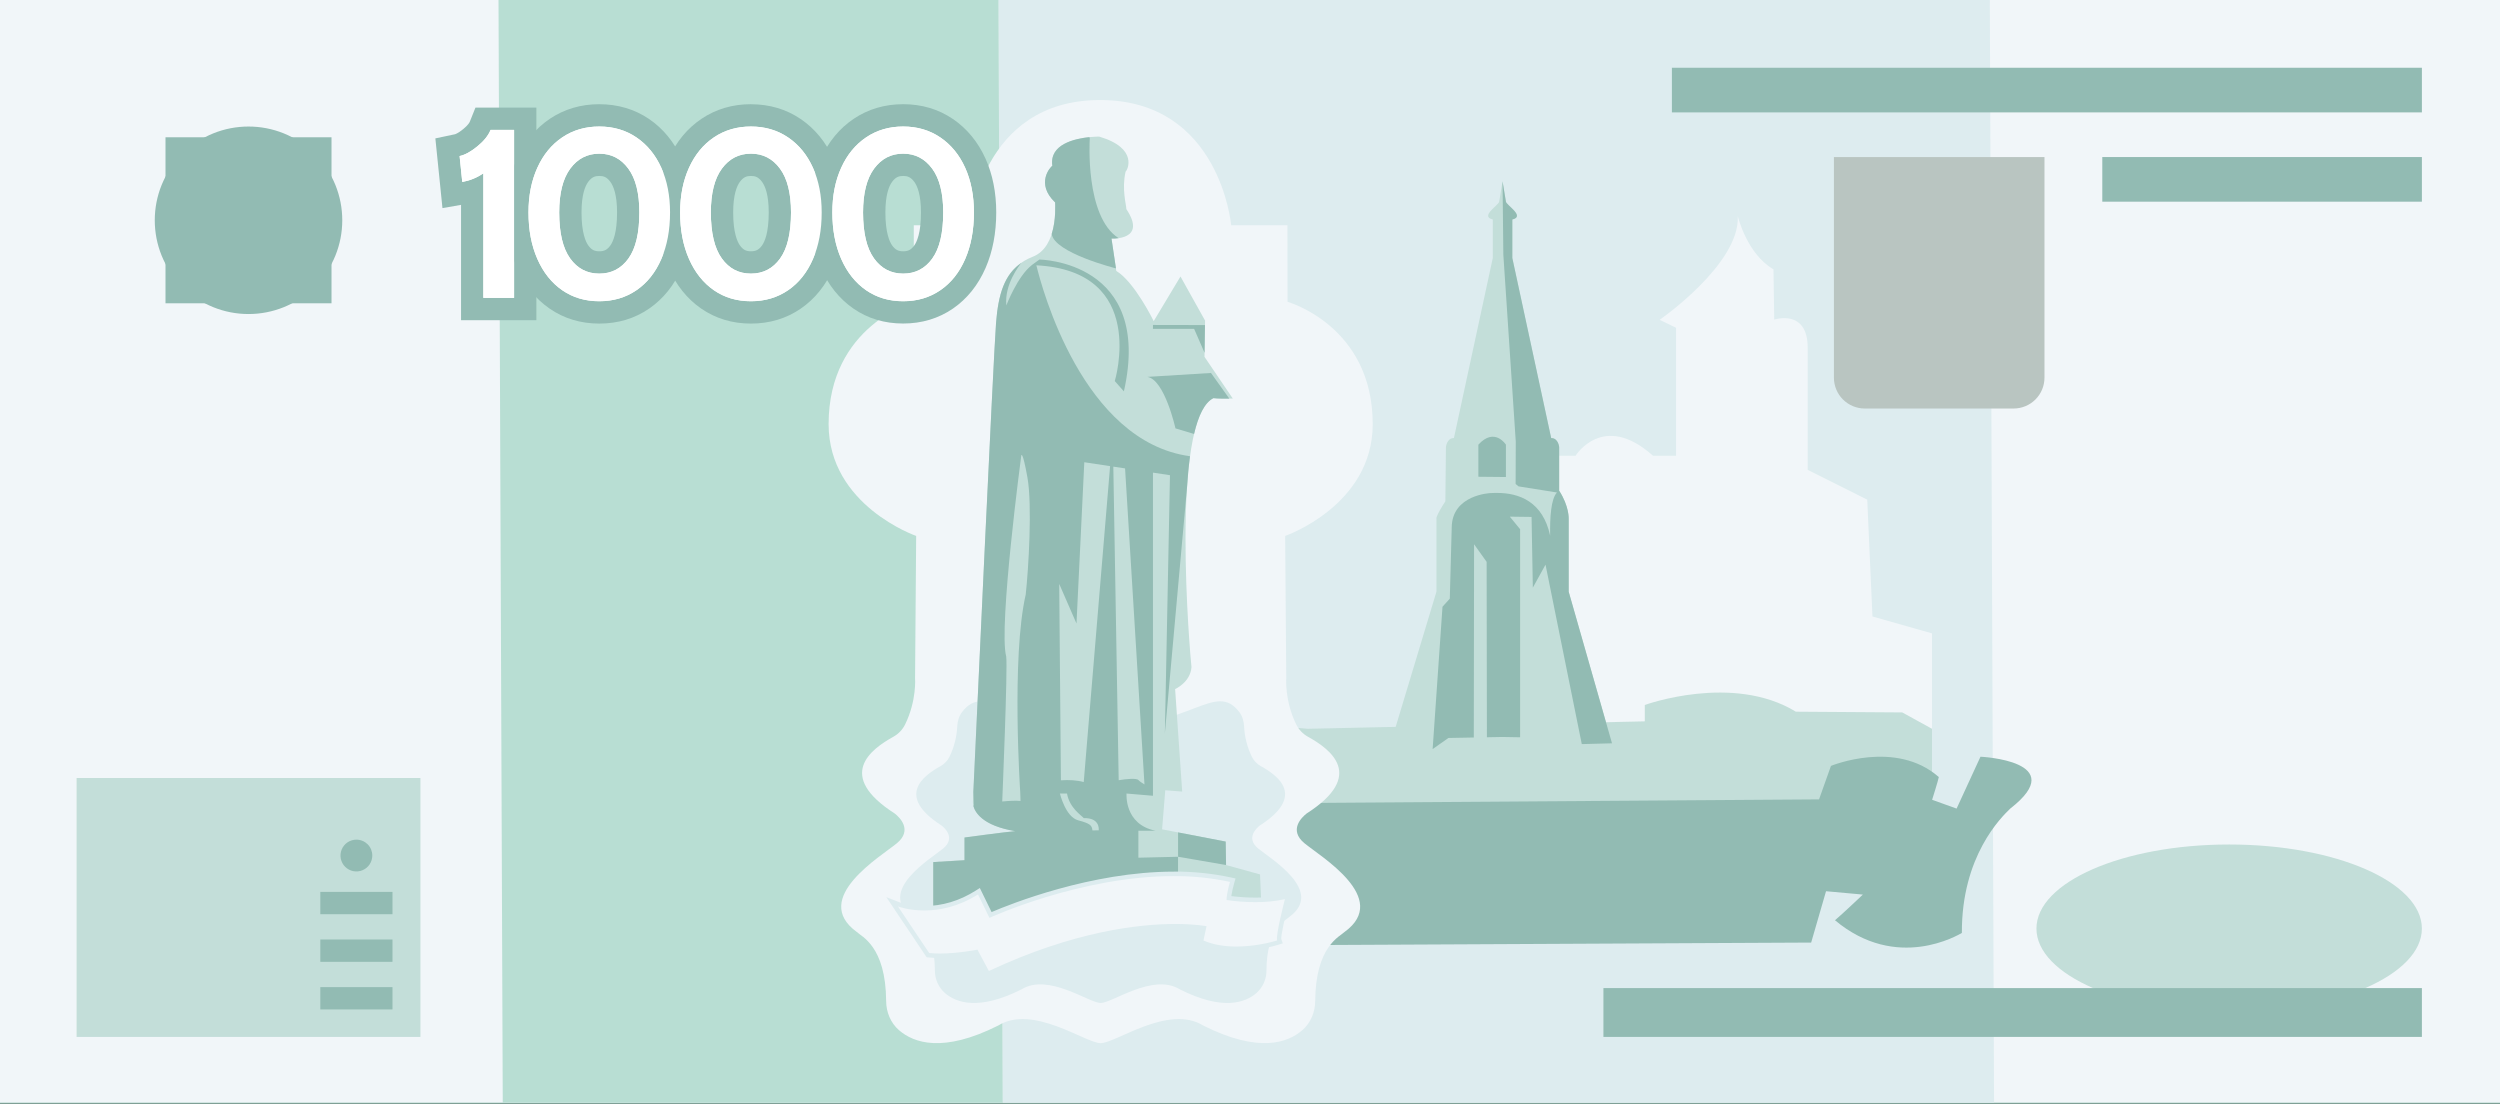 <svg width="265" height="117" viewBox="0 0 265 117" fill="none" xmlns="http://www.w3.org/2000/svg">
<rect x="0" y="0" width="265" height="117" fill="#333333" stroke="none"/>
<g clip-path="url(#clip0_3892_2597)">
<rect width="265" height="117" fill="#88B3A6"/>
<g clip-path="url(#clip1_3892_2597)">
<rect width="265" height="116.884" fill="#9FCDC0"/>
<path d="M265 0H0V116.884H265V0Z" fill="#F1F6F9"/>
<path d="M211.369 116.884H106.291L105.842 0H210.92L211.369 116.884Z" fill="#DDECEF"/>
<path d="M106.29 116.884H53.291L52.842 0H105.841L106.29 116.884Z" fill="#B8DED3"/>
<path d="M35.14 14.552H17.543V32.149H35.14V14.552Z" fill="#92BBB3"/>
<path d="M33.37 30.378C37.251 26.497 37.251 20.204 33.37 16.323C29.489 12.442 23.197 12.442 19.316 16.323C15.435 20.204 15.435 26.497 19.316 30.378C23.197 34.258 29.489 34.258 33.37 30.378Z" fill="#92BBB3"/>
<path d="M162.911 48.307H167.012C167.012 48.307 169.93 43.576 175.214 48.307H177.659V34.742L175.924 33.901C175.924 33.901 184.442 28 184.206 22.913C184.206 22.913 185.151 26.896 187.989 28.552L188.068 33.876C188.068 33.876 191.616 32.693 191.616 36.873V49.806L197.928 52.964L198.48 65.346L204.793 67.138V77.351L153.537 78.225L154.63 47.597L162.911 48.307Z" fill="#F1F6F9"/>
<path d="M138.619 77.252L174.348 76.463V74.728C174.348 74.728 183.655 71.337 190.358 75.438L201.637 75.517L204.793 77.252V88.156L136.828 88.452V77.091L138.619 77.252Z" fill="#C3DED9"/>
<path d="M136.191 85.128L192.819 84.734L194.081 81.185C194.081 81.185 200.942 78.346 205.514 82.368C205.45 82.738 204.804 84.776 204.804 84.776L207.399 85.711L209.931 80.212C209.931 80.212 219.592 80.655 213.086 85.711C212.139 86.627 207.92 90.728 207.958 98.891C207.602 99.088 201.057 103.032 194.507 97.546C195.179 96.994 197.464 94.825 197.464 94.825L193.56 94.47L191.983 99.912L136.191 100.193V85.128Z" fill="#92BBB3"/>
<path d="M138.27 89.382C136.577 87.981 137.978 86.638 138.504 86.23C144.809 82.185 141.02 79.412 138.638 78.092C138.103 77.795 137.67 77.341 137.399 76.792C136.153 74.251 136.343 71.869 136.343 71.869L136.227 56.808C136.227 56.808 145.508 53.597 145.508 44.954C145.508 34.524 136.479 31.994 136.479 31.994L136.468 23.88H130.506C130.506 23.88 129.339 10.604 116.613 10.604C103.888 10.604 102.835 23.88 102.835 23.88H96.861V31.994C96.861 31.994 87.832 34.524 87.832 44.954C87.832 53.594 97.114 56.808 97.114 56.808L96.997 71.869C96.997 71.869 97.188 74.251 95.942 76.792C95.671 77.341 95.239 77.795 94.703 78.092C92.321 79.412 88.534 82.185 94.838 86.23C95.363 86.638 96.764 87.981 95.071 89.382C93.378 90.784 85.908 95.22 90.81 98.781C91.302 99.273 93.897 100.278 93.932 106.121C93.94 107.291 94.41 108.432 95.294 109.199C96.846 110.544 99.938 111.661 105.813 108.705C109.49 106.428 115.065 110.574 116.67 110.574C118.275 110.574 123.851 106.431 127.532 108.701C133.407 111.657 136.499 110.544 138.051 109.196C138.933 108.429 139.405 107.288 139.412 106.118C139.448 100.275 142.042 99.27 142.535 98.778C147.435 95.22 139.963 90.783 138.27 89.382Z" fill="#F1F6F9"/>
<path d="M133.364 89.939C132.056 88.856 133.139 87.819 133.545 87.501C138.421 84.374 135.49 82.232 133.648 81.212C133.235 80.982 132.901 80.632 132.692 80.207C132.207 79.205 131.929 78.116 131.875 77.004C131.849 76.457 131.697 75.911 131.366 75.478C128.844 72.169 126.203 77.123 116.671 77.123C107.138 77.123 104.498 72.172 101.976 75.481C101.645 75.916 101.493 76.46 101.467 77.007C101.413 78.118 101.135 79.207 100.65 80.21C100.441 80.633 100.108 80.982 99.695 81.211C97.854 82.231 94.927 84.374 99.799 87.5C100.205 87.816 101.288 88.853 99.98 89.938C98.671 91.022 92.896 94.449 96.686 97.202C97.067 97.582 99.073 98.359 99.099 102.877C99.096 103.325 99.188 103.768 99.37 104.178C99.551 104.587 99.817 104.954 100.15 105.253C101.35 106.295 103.739 107.157 108.281 104.872C111.124 103.112 115.432 106.316 116.673 106.316C117.917 106.316 122.222 103.113 125.062 104.872C129.602 107.157 131.994 106.296 133.194 105.253C133.527 104.954 133.793 104.587 133.974 104.178C134.155 103.768 134.247 103.325 134.244 102.877C134.271 98.36 136.277 97.581 136.658 97.202C140.448 94.451 134.673 91.022 133.364 89.939Z" fill="#DDECEF"/>
<path d="M166.281 62.721V54.972C166.281 54.972 166.341 53.671 165.272 52.014V47.4C165.272 47.4 165.193 46.434 164.425 46.434L160.306 27.35V23.266C161.723 22.93 159.623 21.72 159.625 21.364L159.271 19.217L158.915 21.364C158.915 21.72 156.813 22.93 158.236 23.266V27.348L154.116 46.431C153.347 46.431 153.268 47.397 153.268 47.397L153.209 53.135C152.144 54.792 152.263 54.969 152.263 54.969V62.718L147.205 79.49H151.731L153.533 78.229L159.272 78.123L161.411 78.162L163.261 78.99L170.871 78.794L166.281 62.721Z" fill="#C3DED9"/>
<path d="M166.281 62.721V54.972C166.281 54.972 166.34 53.671 165.272 52.014V47.4C165.272 47.4 165.193 46.434 164.424 46.434L160.305 27.35V23.266C161.722 22.93 159.622 21.72 159.625 21.364L159.27 19.217L159.354 26.993L160.671 46.809L160.656 51.304L160.965 51.556L165.037 52.205C164.399 52.878 164.281 54.875 164.317 56.79C163.548 53.191 161.056 52.238 158.65 52.251H158.624C158.556 52.251 158.489 52.251 158.422 52.251C158.279 52.251 158.139 52.258 158.007 52.267C158.007 52.267 153.896 52.415 153.882 55.934L153.678 63.46L152.905 64.313L151.859 79.402L153.532 78.225L156.223 78.175L156.252 57.692L157.583 59.555L157.612 78.15L159.269 78.119L161.132 78.153V56.095L160.039 54.764L162.346 54.795L162.48 62.292L163.825 59.854L167.669 78.875L170.874 78.791L166.281 62.721Z" fill="#92BBB3"/>
<path d="M159.628 47.134C159.628 47.134 158.43 45.241 156.707 47.134V50.536L159.628 50.565V47.134Z" fill="#92BBB3"/>
<path d="M117.817 25.285C117.817 25.285 121.642 25.521 119.394 22.169C119.394 21.696 118.881 20.079 119.315 18.186C119.492 18.087 120.735 15.722 116.515 14.479C116.263 14.479 111.093 14.479 111.546 17.575C111.349 17.693 109.733 19.448 111.842 21.459C111.842 21.775 112.178 26.142 109.488 27.206C106.798 28.271 105.877 30.433 105.582 34.275C105.287 38.117 103.127 85.027 103.127 85.027C103.127 85.027 102.95 87.334 107.622 88.103C106.759 88.163 102.242 88.776 102.242 88.776V91.182L98.93 91.379V96.308L99.028 98.43L132.39 97.051L133.681 95.47L133.563 92.69L129.965 91.694L129.925 89.21L123.182 87.908L123.518 83.768L125.312 83.906L124.563 73.042C124.563 73.042 126.18 72.332 126.298 70.715C126.18 69.769 123.952 44.511 128.625 42.204C129.177 42.283 130.675 42.244 130.675 42.244L127.678 37.827L127.738 33.982L125.131 29.309L122.292 34.041C122.292 34.041 120.281 29.901 118.329 28.718C118.211 27.887 117.817 25.285 117.817 25.285Z" fill="#C3DED9"/>
<path d="M111.481 24.8C111.751 26.807 118.291 28.448 118.291 28.448C118.143 27.439 117.818 25.285 117.818 25.285C118.071 25.293 118.324 25.28 118.574 25.245C114.99 22.964 115.512 14.788 115.512 14.788C115.512 14.788 115.554 14.722 115.475 14.536C113.919 14.695 111.216 15.292 111.549 17.572C111.352 17.691 109.735 19.446 111.845 21.457C111.845 21.645 111.96 23.278 111.482 24.79C111.481 24.795 111.481 24.8 111.481 24.8Z" fill="#92BBB3"/>
<path d="M102.588 98.281L104.192 98.215L124.873 93.213V90.817L120.669 90.916V88.058H122.49C119.138 87.386 119.413 84.114 119.413 84.114L122.213 84.352V50.098L124.017 50.371L123.475 77.745L125.821 51.691C125.895 50.537 125.998 49.429 126.137 48.4V48.358C114.761 46.811 110.427 30.491 109.856 28.124C121.739 28.731 118.165 40.393 118.165 40.393L119.133 41.486C122.244 27.644 110.179 27.511 110.179 27.511L109.489 28.01L109.445 28.043L109.368 28.098H109.376C107.854 29.274 106.672 32.376 106.672 32.376C106.449 30.147 108.065 28.107 108.257 27.873C106.509 29.082 105.819 31.095 105.578 34.275C105.308 37.775 103.497 76.939 103.173 83.951C103.196 84.624 103.213 85.118 103.222 85.376L103.17 85.407C103.344 86.095 104.126 87.528 107.619 88.103C106.755 88.163 102.238 88.776 102.238 88.776V91.182L98.926 91.379V96.308L98.974 97.339L102.588 98.281ZM116.459 88.014L115.799 88.023C115.738 87.498 115.596 87.3 114.286 86.953C112.941 86.598 112.352 84.114 112.352 84.114H113.102C113.377 85.652 114.6 86.401 114.876 86.72C116.529 86.68 116.484 87.808 116.462 88.014H116.459ZM119.257 49.651L121.314 83.148C121.039 82.985 120.781 82.812 120.674 82.685C120.492 82.472 119.393 82.562 118.581 82.703L118.012 49.463L119.257 49.651ZM114.108 66.092L114.936 48.997L117.67 49.411L114.876 82.892L114.907 82.906C114.157 82.695 113.303 82.654 112.456 82.713L112.277 61.895L114.108 66.092ZM106.23 84.959H106.236C106.236 84.959 106.832 70.766 106.657 69.583C105.828 66.507 108.254 48.288 108.254 48.288C108.254 48.288 108.373 47.638 108.905 50.595C109.437 53.553 109.023 60.296 108.727 63.017C107.19 69.701 108.147 84.015 108.147 84.015L108.175 84.903C107.693 84.849 106.976 84.887 106.232 84.959H106.23Z" fill="#92BBB3"/>
<path d="M124.875 88.234V90.817L129.962 91.692L129.923 89.207L124.875 88.234Z" fill="#92BBB3"/>
<path d="M124.599 45.409L126.566 45.998L126.575 45.982C127.03 44.058 127.686 42.665 128.622 42.203C129.002 42.258 129.825 42.256 130.303 42.249L128.364 39.534L121.621 39.949C123.455 40.243 124.599 45.409 124.599 45.409Z" fill="#92BBB3"/>
<path d="M122.213 34.86H126.577L127.682 37.393L127.727 34.457L122.213 34.446V34.86Z" fill="#92BBB3"/>
<path d="M103.483 100.932C102.945 101.03 101.256 101.314 99.622 101.314C99.237 101.316 98.851 101.296 98.468 101.257L98.359 101.244L94.564 95.587L95.267 95.86C95.278 95.86 96.352 96.28 97.975 96.28C99.919 96.28 101.792 95.719 103.543 94.613L103.767 94.472L104.995 96.989C106.467 96.346 115.363 92.635 124.415 92.635C126.434 92.622 128.449 92.829 130.424 93.251L130.67 93.306L130.601 93.548C130.51 93.863 130.295 94.696 130.259 95.202C131.184 95.328 132.117 95.392 133.05 95.393C134.091 95.405 135.13 95.302 136.148 95.086L136.527 95.001L136.428 95.378C135.949 97.228 135.504 99.317 135.595 99.618L135.661 99.84L135.444 99.924C134.016 100.346 132.536 100.566 131.047 100.579C129.671 100.579 128.466 100.355 127.467 99.915L127.292 99.837L127.605 98.382C126.605 98.243 125.596 98.178 124.586 98.188C120.444 98.188 113.671 99.049 104.913 103.148L104.711 103.244L103.483 100.932Z" fill="#F1F6F9"/>
<path d="M124.416 92.869C126.419 92.855 128.417 93.06 130.375 93.48C130.375 93.48 129.991 94.811 130.02 95.402C131.024 95.553 132.038 95.628 133.053 95.627C134.111 95.638 135.167 95.532 136.202 95.313C136.202 95.313 135.193 99.187 135.374 99.691C133.969 100.103 132.514 100.32 131.049 100.335C129.893 100.335 128.66 100.173 127.566 99.691L127.891 98.178C127.891 98.178 126.729 97.941 124.59 97.941C120.771 97.941 113.839 98.697 104.819 102.925L103.61 100.664C103.61 100.664 101.556 101.075 99.622 101.075C99.245 101.076 98.868 101.058 98.494 101.019L95.181 96.08C95.181 96.08 96.281 96.511 97.975 96.511C99.51 96.511 101.533 96.157 103.669 94.808L104.882 97.292C104.882 97.292 114.493 92.866 124.417 92.866L124.416 92.869ZM124.417 92.393C115.674 92.393 107.087 95.831 105.108 96.68L104.094 94.604L103.863 94.129L103.417 94.411C101.703 95.493 99.873 96.041 97.975 96.041C96.403 96.041 95.363 95.646 95.353 95.642L93.953 95.1L94.788 96.347L98.1 101.286L98.223 101.469L98.442 101.492C98.832 101.533 99.225 101.553 99.618 101.551C101.124 101.551 102.677 101.313 103.353 101.196L104.399 103.152L104.611 103.548L105.017 103.357C113.732 99.274 120.469 98.417 124.586 98.417C125.5 98.411 126.413 98.463 127.32 98.574L127.101 99.592L127.017 99.968L127.37 100.124C128.399 100.579 129.635 100.809 131.044 100.809C132.558 100.796 134.062 100.571 135.514 100.142L135.977 99.993L135.815 99.534C135.768 99.206 136.212 97.14 136.656 95.433L136.851 94.676L136.094 94.844C135.094 95.057 134.073 95.159 133.05 95.147C132.204 95.145 131.358 95.092 130.518 94.987C130.593 94.52 130.696 94.058 130.827 93.603L130.967 93.119L130.475 93.01C128.483 92.584 126.451 92.375 124.414 92.388L124.417 92.393Z" fill="#DDECEF"/>
<path d="M236.291 107.34C247.573 107.34 256.719 103.35 256.719 98.428C256.719 93.506 247.573 89.516 236.291 89.516C225.009 89.516 215.863 93.506 215.863 98.428C215.863 103.35 225.009 107.34 236.291 107.34Z" fill="#C3DED9"/>
<path d="M256.72 104.737H169.963V109.913H256.72V104.737Z" fill="#92BBB3"/>
<path d="M256.721 7.182H177.221V11.914H256.721V7.182Z" fill="#92BBB3"/>
<path d="M256.72 16.646H222.844V21.379H256.72V16.646Z" fill="#92BBB3"/>
<path d="M213.441 43.304H197.667C196.799 43.304 195.967 42.959 195.353 42.345C194.739 41.732 194.395 40.899 194.395 40.031V16.646H216.715V40.031C216.715 40.461 216.63 40.887 216.466 41.284C216.301 41.681 216.06 42.042 215.756 42.346C215.452 42.65 215.091 42.891 214.694 43.055C214.297 43.219 213.871 43.304 213.441 43.304Z" fill="#B9C5C1"/>
<path d="M44.566 82.468H8.119V109.914H44.566V82.468Z" fill="#C3DED9"/>
<path d="M41.603 104.635H33.953V107.001H41.603V104.635Z" fill="#92BBB3"/>
<path d="M41.603 99.587H33.953V101.953H41.603V99.587Z" fill="#92BBB3"/>
<path d="M41.603 94.54H33.953V96.906H41.603V94.54Z" fill="#92BBB3"/>
<path d="M39.463 90.684C39.464 91.018 39.366 91.344 39.181 91.622C38.996 91.9 38.733 92.117 38.425 92.245C38.117 92.373 37.778 92.407 37.451 92.342C37.124 92.278 36.823 92.118 36.587 91.882C36.351 91.647 36.19 91.346 36.124 91.019C36.059 90.692 36.092 90.353 36.22 90.045C36.347 89.736 36.563 89.473 36.84 89.287C37.118 89.102 37.444 89.003 37.777 89.003C37.998 89.002 38.218 89.046 38.422 89.13C38.627 89.214 38.812 89.338 38.969 89.494C39.126 89.65 39.25 89.836 39.335 90.04C39.419 90.244 39.463 90.463 39.463 90.684Z" fill="#92BBB3"/>
<path d="M50.054 32.758V20.246C49.775 20.335 49.489 20.404 49.201 20.454L47.95 20.672L47.434 15.603L48.474 15.385C48.726 15.331 49.175 15.151 49.853 14.596C50.388 14.158 50.741 13.732 50.901 13.335L51.198 12.585H55.676V32.762L50.054 32.758Z" fill="white"/>
<path d="M54.493 13.769V31.576H51.236V18.377C50.562 18.835 49.8 19.147 48.998 19.292L48.718 16.544C49.278 16.425 49.906 16.082 50.601 15.514C51.296 14.946 51.762 14.366 52 13.772H54.493V13.769ZM56.859 11.406H50.398L49.803 12.893C49.773 12.969 49.635 13.249 49.103 13.683C48.514 14.165 48.231 14.229 48.228 14.23L46.148 14.669L46.364 16.784L46.644 19.532L46.901 22.059L48.871 21.716V33.941H56.857V11.402L56.859 11.406Z" fill="#92BBB3"/>
<path d="M63.523 33.114C61.794 33.114 60.244 32.65 58.92 31.735C57.614 30.831 56.591 29.549 55.877 27.931C55.187 26.362 54.836 24.541 54.836 22.52C54.836 20.577 55.188 18.816 55.883 17.285C56.6 15.707 57.63 14.457 58.946 13.575C60.274 12.682 61.815 12.23 63.523 12.23C65.25 12.23 66.802 12.688 68.131 13.591C69.445 14.484 70.469 15.732 71.177 17.302C71.863 18.825 72.21 20.58 72.21 22.52C72.21 24.537 71.865 26.356 71.185 27.924C70.477 29.55 69.451 30.832 68.136 31.736C66.802 32.651 65.251 33.114 63.523 33.114ZM63.523 17.47C62.632 17.47 61.954 17.823 61.398 18.579C60.774 19.427 60.458 20.753 60.458 22.52C60.458 24.429 60.773 25.836 61.393 26.702C61.941 27.467 62.618 27.824 63.523 27.824C64.427 27.824 65.108 27.47 65.655 26.711C66.274 25.854 66.588 24.442 66.588 22.52C66.588 20.755 66.272 19.427 65.648 18.578C65.091 17.823 64.416 17.47 63.523 17.47Z" fill="white"/>
<path d="M63.523 13.412C65.015 13.412 66.33 13.798 67.467 14.57C68.603 15.342 69.481 16.414 70.1 17.788C70.716 19.161 71.024 20.738 71.024 22.52C71.024 24.385 70.716 26.03 70.1 27.454C69.483 28.879 68.605 29.982 67.467 30.762C66.329 31.541 65.015 31.93 63.523 31.931C62.031 31.932 60.721 31.542 59.593 30.762C58.466 29.982 57.588 28.88 56.961 27.454C56.333 26.029 56.019 24.384 56.019 22.52C56.019 20.738 56.333 19.157 56.961 17.776C57.588 16.394 58.47 15.321 59.605 14.557C60.741 13.794 62.047 13.412 63.523 13.412ZM63.523 29.005C64.812 29.005 65.842 28.471 66.614 27.403C67.386 26.335 67.772 24.707 67.771 22.52C67.771 20.483 67.381 18.936 66.602 17.877C65.822 16.819 64.796 16.288 63.523 16.287C62.252 16.287 61.226 16.817 60.445 17.877C59.664 18.938 59.274 20.485 59.275 22.52C59.275 24.69 59.661 26.314 60.432 27.39C61.204 28.467 62.234 29.005 63.523 29.004V29.005ZM63.523 11.045C61.576 11.045 59.814 11.565 58.286 12.591C56.786 13.6 55.614 15.013 54.806 16.794C54.041 18.476 53.652 20.404 53.652 22.516C53.652 24.702 54.037 26.683 54.796 28.405C55.598 30.228 56.759 31.674 58.247 32.704C59.773 33.763 61.548 34.3 63.523 34.3C65.498 34.3 67.272 33.767 68.804 32.715C70.307 31.682 71.472 30.231 72.269 28.401C73.016 26.679 73.393 24.702 73.393 22.522C73.393 20.414 73.011 18.495 72.257 16.82C71.459 15.048 70.293 13.63 68.796 12.61C67.265 11.574 65.49 11.047 63.523 11.047V11.045ZM63.523 26.638C62.999 26.638 62.682 26.47 62.355 26.011C62.089 25.639 61.641 24.689 61.641 22.518C61.641 20.636 62.026 19.718 62.35 19.278C62.734 18.756 63.084 18.651 63.527 18.651C63.97 18.651 64.316 18.756 64.7 19.278C65.023 19.718 65.409 20.636 65.409 22.518C65.409 24.704 64.965 25.649 64.7 26.017C64.373 26.469 64.055 26.638 63.527 26.638H63.523Z" fill="#92BBB3"/>
<path d="M79.6 33.114C77.871 33.114 76.321 32.65 74.997 31.735C73.691 30.832 72.668 29.549 71.955 27.931C71.263 26.362 70.912 24.541 70.912 22.52C70.912 20.577 71.265 18.816 71.96 17.285C72.677 15.707 73.707 14.457 75.023 13.575C76.351 12.682 77.891 12.23 79.6 12.23C81.327 12.23 82.879 12.688 84.207 13.591C85.521 14.483 86.546 15.732 87.254 17.302C87.939 18.825 88.287 20.58 88.287 22.52C88.287 24.537 87.942 26.356 87.261 27.925C86.553 29.551 85.528 30.832 84.213 31.736C82.879 32.651 81.327 33.114 79.6 33.114ZM79.6 17.47C78.706 17.47 78.031 17.822 77.474 18.578C76.851 19.426 76.535 20.752 76.535 22.52C76.535 24.428 76.849 25.835 77.47 26.701C78.017 27.466 78.695 27.827 79.6 27.827C80.504 27.827 81.184 27.473 81.732 26.715C82.35 25.857 82.665 24.445 82.665 22.524C82.665 20.758 82.349 19.43 81.725 18.582C81.168 17.823 80.493 17.47 79.6 17.47Z" fill="white"/>
<path d="M79.599 13.412C81.091 13.412 82.405 13.798 83.542 14.57C84.679 15.342 85.557 16.414 86.175 17.788C86.791 19.161 87.1 20.738 87.1 22.52C87.1 24.385 86.791 26.03 86.175 27.454C85.558 28.879 84.681 29.982 83.542 30.762C82.405 31.541 81.091 31.93 79.599 31.931C78.107 31.932 76.797 31.542 75.669 30.762C74.543 29.982 73.666 28.88 73.037 27.454C72.407 26.029 72.093 24.384 72.094 22.52C72.094 20.738 72.408 19.157 73.037 17.776C73.665 16.394 74.546 15.321 75.681 14.557C76.817 13.794 78.123 13.412 79.599 13.412ZM79.599 29.005C80.888 29.005 81.918 28.471 82.69 27.403C83.462 26.335 83.848 24.707 83.847 22.52C83.847 20.483 83.457 18.936 82.678 17.877C81.898 16.819 80.872 16.288 79.599 16.287C78.327 16.287 77.301 16.817 76.52 17.877C75.74 18.938 75.35 20.485 75.351 22.52C75.351 24.69 75.737 26.314 76.508 27.39C77.279 28.467 78.309 29.005 79.599 29.004V29.005ZM79.599 11.045C77.651 11.045 75.889 11.565 74.362 12.591C72.862 13.6 71.691 15.013 70.882 16.794C70.117 18.476 69.728 20.404 69.728 22.516C69.728 24.702 70.113 26.683 70.871 28.405C71.674 30.228 72.835 31.674 74.318 32.704C75.85 33.763 77.624 34.3 79.599 34.3C81.574 34.3 83.347 33.767 84.88 32.715C86.383 31.682 87.548 30.231 88.345 28.401C89.091 26.679 89.47 24.702 89.47 22.522C89.47 20.414 89.087 18.495 88.333 16.82C87.533 15.047 86.368 13.633 84.872 12.616C83.341 11.576 81.567 11.05 79.599 11.05V11.045ZM79.599 26.638C79.075 26.638 78.758 26.47 78.431 26.011C78.165 25.639 77.717 24.689 77.717 22.518C77.717 20.636 78.103 19.718 78.426 19.278C78.811 18.756 79.16 18.651 79.603 18.651C80.046 18.651 80.392 18.756 80.776 19.278C81.1 19.718 81.486 20.636 81.486 22.518C81.486 24.704 81.041 25.649 80.775 26.017C80.449 26.469 80.131 26.638 79.603 26.638H79.599Z" fill="#92BBB3"/>
<path d="M95.735 33.114C94.004 33.114 92.456 32.65 91.131 31.735C89.826 30.832 88.802 29.549 88.088 27.931C87.397 26.362 87.047 24.541 87.047 22.52C87.047 20.577 87.399 18.816 88.094 17.285C88.811 15.707 89.841 14.458 91.157 13.575C92.485 12.682 94.025 12.23 95.735 12.23C97.461 12.23 99.013 12.688 100.342 13.591C101.656 14.483 102.68 15.732 103.388 17.302C104.074 18.825 104.421 20.58 104.421 22.52C104.421 24.537 104.077 26.356 103.396 27.925C102.688 29.551 101.662 30.832 100.347 31.736C99.014 32.651 97.462 33.114 95.735 33.114ZM95.735 17.47C94.841 17.47 94.165 17.822 93.609 18.578C92.986 19.426 92.669 20.752 92.669 22.52C92.669 24.428 92.984 25.835 93.605 26.701C94.157 27.466 94.829 27.827 95.735 27.827C96.64 27.827 97.318 27.473 97.867 26.715C98.485 25.856 98.8 24.445 98.8 22.524C98.8 20.758 98.484 19.43 97.86 18.582C97.303 17.823 96.627 17.47 95.735 17.47Z" fill="white"/>
<path d="M95.735 13.412C97.226 13.412 98.54 13.798 99.677 14.57C100.815 15.342 101.693 16.415 102.311 17.788C102.928 19.161 103.236 20.738 103.236 22.52C103.236 24.385 102.928 26.03 102.311 27.454C101.695 28.879 100.817 29.982 99.678 30.762C98.542 31.541 97.228 31.931 95.736 31.931C94.244 31.932 92.933 31.542 91.803 30.762C90.675 29.98 89.797 28.878 89.17 27.454C88.543 26.031 88.229 24.386 88.228 22.52C88.228 20.738 88.542 19.157 89.17 17.776C89.797 16.394 90.679 15.321 91.815 14.557C92.951 13.794 94.257 13.412 95.733 13.412H95.735ZM95.733 29.006C97.022 29.006 98.052 28.471 98.823 27.403C99.595 26.335 99.98 24.707 99.981 22.52C99.981 20.483 99.591 18.936 98.811 17.877C98.031 16.819 97.005 16.288 95.733 16.287C94.461 16.287 93.435 16.817 92.654 17.877C91.874 18.938 91.484 20.485 91.484 22.52C91.484 24.69 91.87 26.314 92.642 27.391C93.413 28.467 94.445 29.005 95.735 29.004L95.733 29.006ZM95.735 11.045C93.787 11.045 92.025 11.565 90.497 12.591C88.996 13.6 87.826 15.013 87.017 16.794C86.252 18.476 85.863 20.404 85.863 22.516C85.863 24.702 86.248 26.684 87.007 28.405C87.809 30.228 88.971 31.674 90.454 32.704C91.98 33.76 93.756 34.294 95.731 34.294C97.705 34.294 99.478 33.761 101.012 32.71C102.514 31.676 103.678 30.225 104.475 28.395C105.223 26.674 105.601 24.696 105.601 22.516C105.601 20.408 105.219 18.489 104.464 16.814C103.664 15.041 102.5 13.627 101.003 12.61C99.472 11.571 97.698 11.044 95.731 11.044L95.735 11.045ZM95.735 26.638C95.211 26.638 94.894 26.47 94.566 26.011C94.3 25.639 93.852 24.689 93.852 22.518C93.852 20.637 94.238 19.718 94.562 19.278C94.946 18.756 95.295 18.651 95.739 18.651C96.183 18.651 96.527 18.756 96.916 19.278C97.239 19.718 97.624 20.637 97.624 22.518C97.624 24.704 97.18 25.649 96.915 26.017C96.588 26.469 96.27 26.638 95.743 26.638H95.735Z" fill="#92BBB3"/>
<path d="M51.237 18.373C50.564 18.832 49.801 19.144 48.999 19.289L48.719 16.541C49.279 16.422 49.907 16.078 50.602 15.511C51.297 14.943 51.763 14.362 52.001 13.769H54.494V31.576H51.237V18.373Z" fill="white"/>
<path d="M59.593 30.762C58.466 29.982 57.589 28.88 56.961 27.454C56.333 26.029 56.02 24.384 56.02 22.52C56.02 20.738 56.333 19.157 56.961 17.776C57.589 16.394 58.47 15.321 59.606 14.557C60.741 13.794 62.047 13.412 63.523 13.412C65.016 13.412 66.331 13.798 67.467 14.57C68.604 15.342 69.481 16.415 70.1 17.788C70.717 19.161 71.025 20.738 71.025 22.52C71.025 24.385 70.717 26.03 70.1 27.454C69.484 28.879 68.606 29.982 67.467 30.762C66.33 31.541 65.016 31.93 63.523 31.931C62.032 31.932 60.721 31.542 59.593 30.762ZM66.615 27.399C67.385 26.331 67.771 24.703 67.772 22.515C67.772 20.479 67.382 18.932 66.602 17.873C65.823 16.814 64.796 16.286 63.523 16.287C62.252 16.287 61.227 16.817 60.446 17.877C59.665 18.938 59.275 20.485 59.276 22.52C59.276 24.69 59.661 26.314 60.433 27.39C61.205 28.467 62.235 29.005 63.523 29.004C64.812 29.004 65.842 28.471 66.615 27.407V27.399Z" fill="white"/>
<path d="M75.668 30.762C74.543 29.982 73.666 28.88 73.036 27.454C72.407 26.029 72.093 24.384 72.094 22.52C72.094 20.738 72.408 19.157 73.036 17.776C73.664 16.394 74.546 15.321 75.681 14.557C76.817 13.794 78.122 13.412 79.599 13.412C81.09 13.412 82.404 13.798 83.541 14.57C84.679 15.342 85.556 16.415 86.174 17.788C86.791 19.161 87.099 20.738 87.099 22.52C87.099 24.385 86.791 26.03 86.174 27.454C85.558 28.879 84.68 29.982 83.541 30.762C82.405 31.541 81.091 31.93 79.599 31.931C78.107 31.932 76.797 31.542 75.668 30.762ZM82.69 27.399C83.46 26.331 83.846 24.703 83.847 22.515C83.847 20.479 83.457 18.932 82.677 17.873C81.898 16.814 80.871 16.284 79.599 16.282C78.326 16.282 77.3 16.813 76.52 17.873C75.74 18.933 75.35 20.482 75.351 22.52C75.351 24.69 75.736 26.314 76.507 27.39C77.279 28.467 78.309 29.005 79.599 29.004C80.886 29.004 81.917 28.471 82.69 27.407V27.399Z" fill="white"/>
<path d="M91.803 30.762C90.675 29.98 89.797 28.878 89.17 27.454C88.543 26.031 88.229 24.386 88.228 22.52C88.228 20.738 88.542 19.157 89.17 17.776C89.798 16.394 90.68 15.321 91.816 14.557C92.951 13.794 94.257 13.412 95.733 13.412C97.225 13.412 98.539 13.798 99.676 14.57C100.813 15.342 101.692 16.415 102.312 17.788C102.928 19.161 103.237 20.738 103.237 22.52C103.237 24.385 102.928 26.03 102.312 27.454C101.695 28.879 100.818 29.982 99.679 30.762C98.542 31.541 97.228 31.93 95.736 31.931C94.244 31.932 92.933 31.542 91.803 30.762ZM98.824 27.399C99.595 26.331 99.981 24.703 99.981 22.515C99.981 20.479 99.591 18.932 98.811 17.873C98.031 16.814 97.005 16.284 95.733 16.282C94.462 16.282 93.436 16.813 92.655 17.873C91.874 18.933 91.484 20.481 91.484 22.515C91.484 24.686 91.87 26.31 92.642 27.386C93.414 28.463 94.445 29.002 95.735 29.004C97.023 29.004 98.053 28.471 98.825 27.407L98.824 27.399Z" fill="white"/>
</g>
</g>
<defs>
<clipPath id="clip0_3892_2597">
<rect width="265" height="117" fill="white"/>
</clipPath>
<clipPath id="clip1_3892_2597">
<rect width="265" height="116.884" fill="white"/>
</clipPath>
</defs>
</svg>
